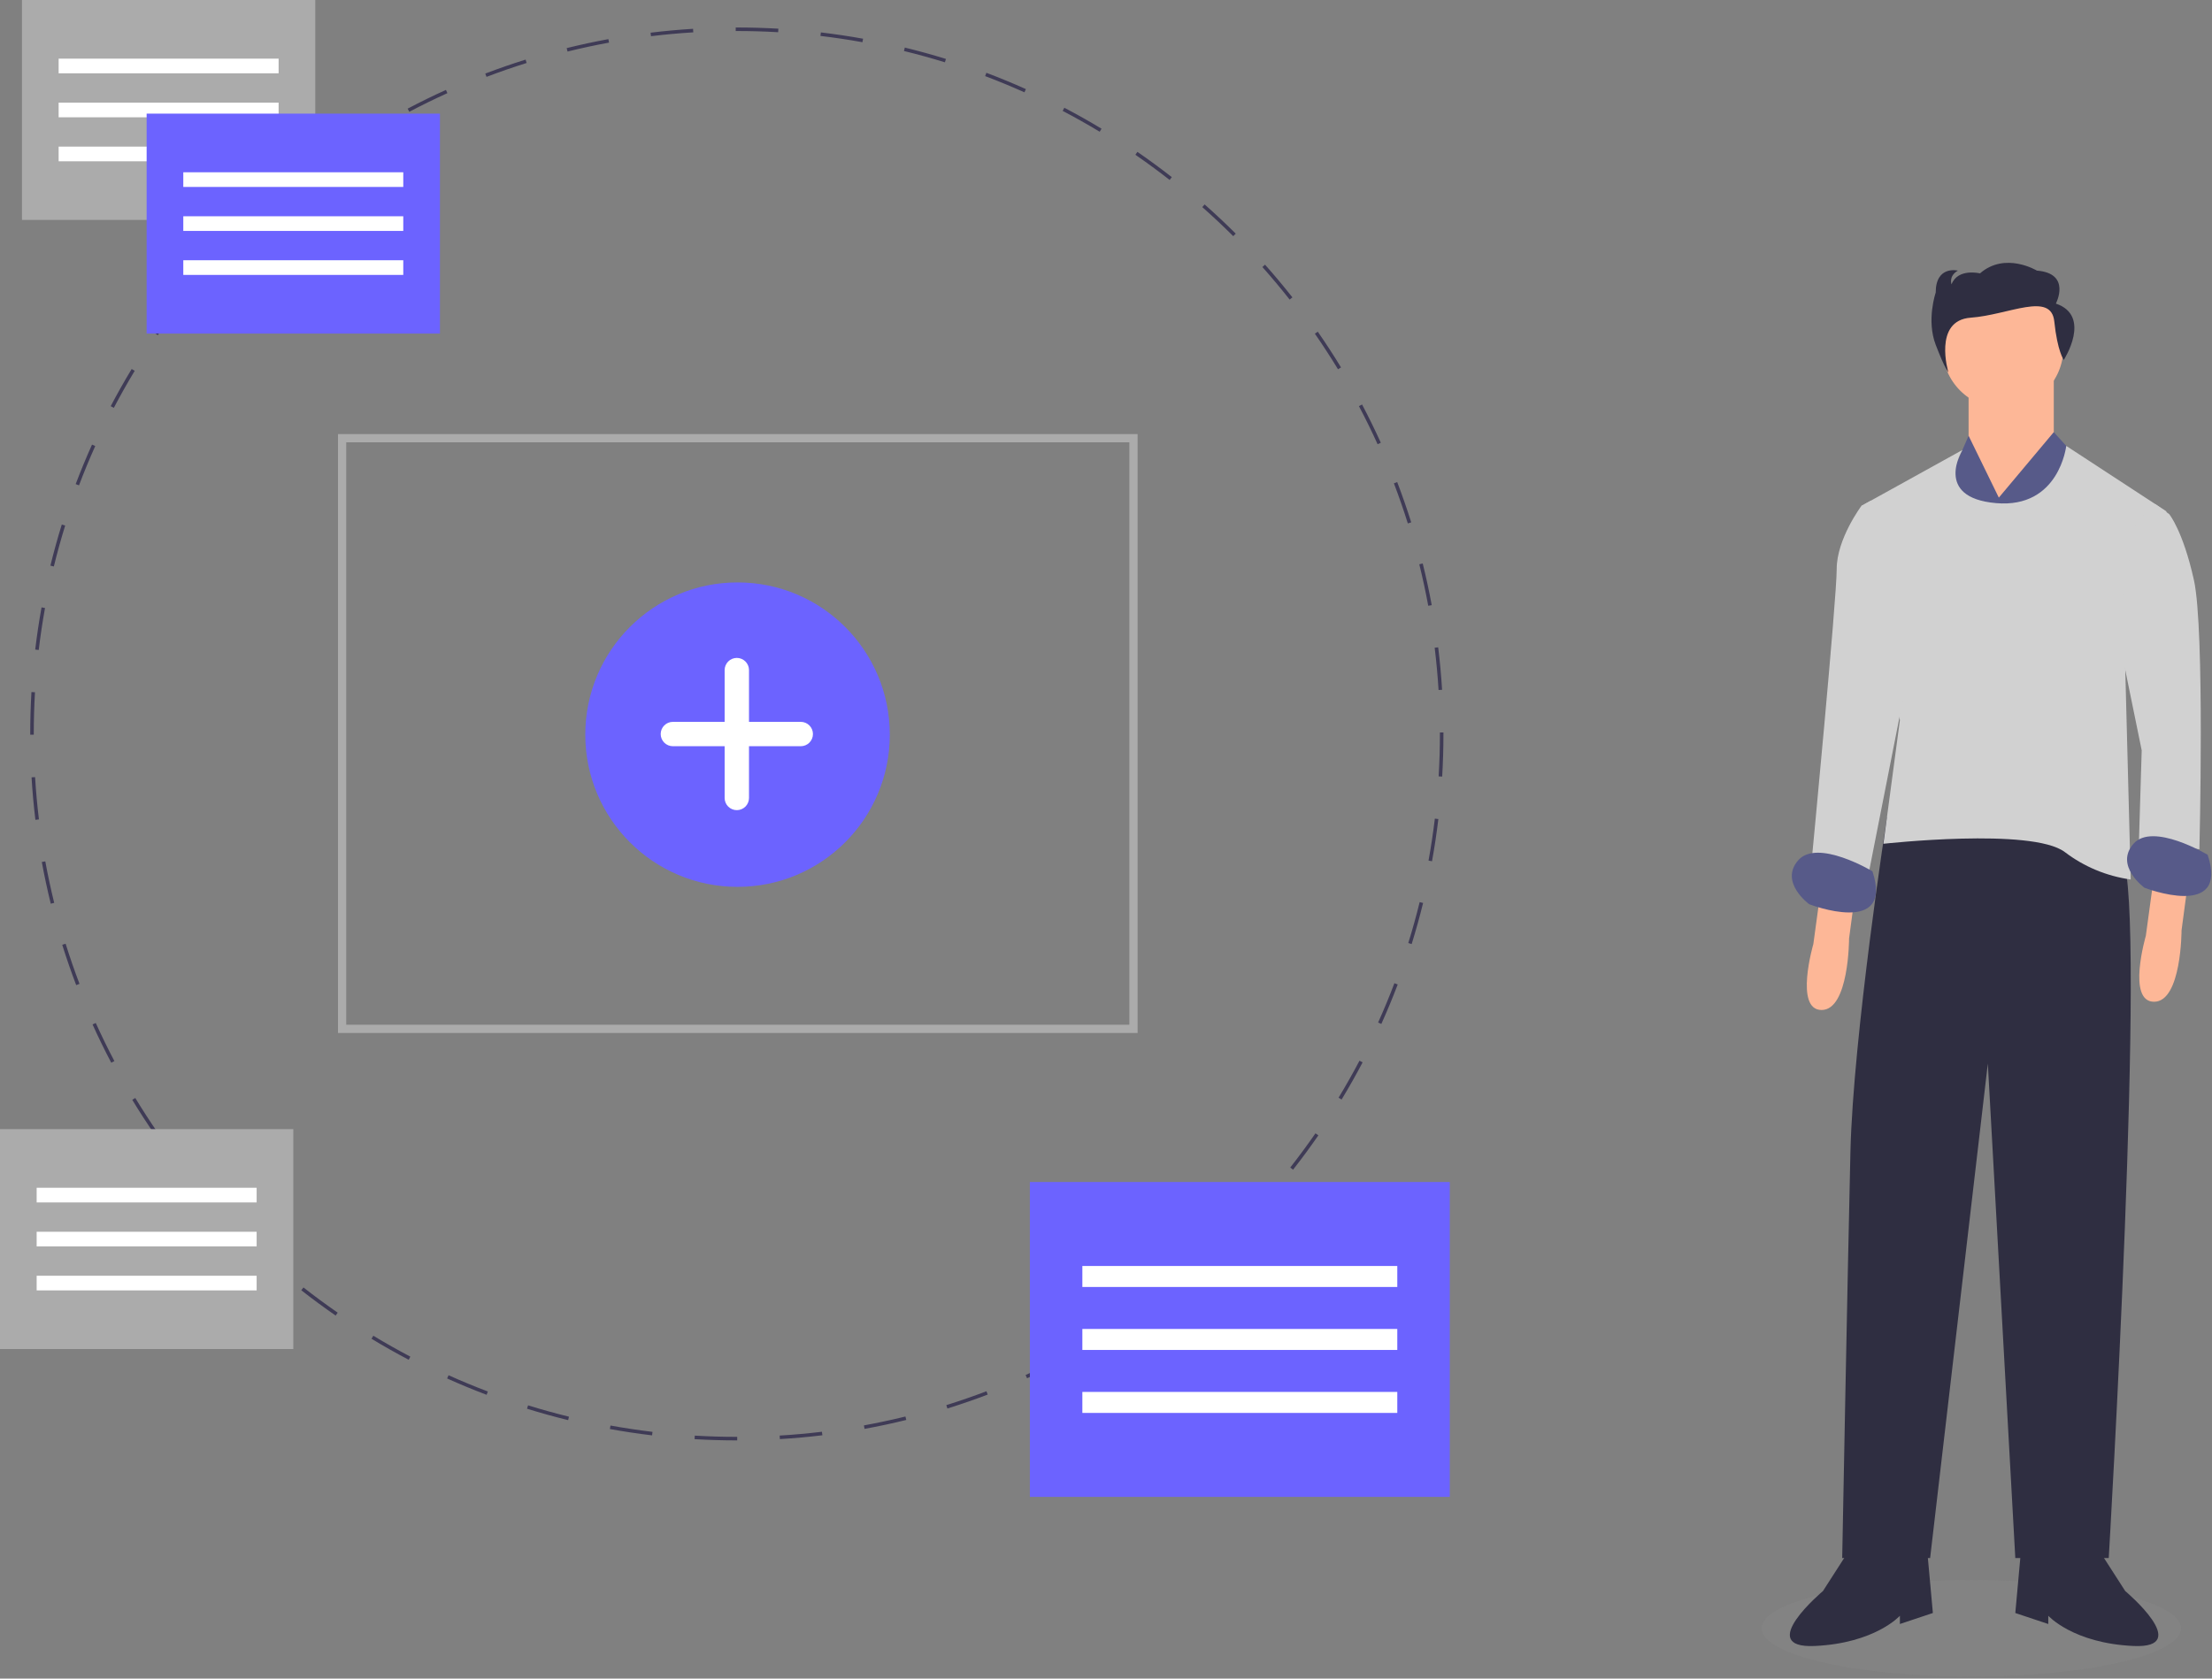 <svg width="805" height="611" viewBox="0 0 805 611" fill="none" xmlns="http://www.w3.org/2000/svg">
<rect x="0" y="0" width="805" height="611" fill="#808080" stroke="none"/>
<g id="addproject" clip-path="url(#clip0)">
<g id="Group 42">
<path id="Ellipse 218" d="M717.42 610.283C759.573 610.283 793.745 602.411 793.745 592.7C793.745 582.989 759.573 575.117 717.42 575.117C675.267 575.117 641.095 582.989 641.095 592.7C641.095 602.411 675.267 610.283 717.42 610.283Z" fill="#ABABAB" fill-opacity="0.07"/>
<path id="Path 1092" d="M716.42 143.137V166.137L728.42 196.137L747.42 162.137V136.137L716.42 143.137Z" fill="#FDB797"/>
<path id="Path 1093" d="M662.919 321.637L659.919 343.637C659.919 343.637 652.919 367.637 662.919 367.637C672.919 367.637 672.919 341.637 672.919 341.637L674.919 326.637L662.919 321.637Z" fill="#FDB797"/>
<path id="Path 1094" d="M783.919 318.637L780.919 340.637C780.919 340.637 773.919 364.637 783.919 364.637C793.919 364.637 793.919 338.637 793.919 338.637L795.919 323.637L783.919 318.637Z" fill="#FDB797"/>
<path id="Path 1095" d="M691.419 296.137L686.713 297.437C686.713 297.437 674.419 377.137 673.419 419.137C672.419 461.137 670.419 567.137 670.419 567.137H702.419L723.419 387.137L733.419 567.137H767.419C767.419 567.137 781.419 331.137 772.419 312.137C763.419 293.137 691.419 296.137 691.419 296.137Z" fill="#2F2E41"/>
<path id="Path 1096" d="M672.419 565.137L663.419 579.137C663.419 579.137 638.419 600.137 660.419 599.137C682.419 598.137 691.419 588.137 691.419 588.137V591.137L703.419 587.137L701.419 565.137H672.419Z" fill="#2F2E41"/>
<path id="Path 1097" d="M764.419 565.137L773.419 579.137C773.419 579.137 798.419 600.137 776.419 599.137C754.419 598.137 745.419 588.137 745.419 588.137V591.137L733.419 587.137L735.419 565.137H764.419Z" fill="#2F2E41"/>
<path id="Ellipse 219" d="M728.92 148.636C741.07 148.636 750.92 138.786 750.92 126.636C750.92 114.486 741.07 104.636 728.92 104.636C716.77 104.636 706.92 114.486 706.92 126.636C706.92 138.786 716.77 148.636 728.92 148.636Z" fill="#FDB797"/>
<path id="Path 1098" d="M727.42 181.137L716.42 158.613L711.42 170.137L709.42 269.137L755.42 166.137L747.42 157.29L727.42 181.137Z" fill="#575A89"/>
<path id="Path 1099" d="M788.419 186.137L751.955 162.307C751.955 162.307 749.419 185.137 726.419 183.137C703.419 181.137 714.169 163.795 714.169 163.795L677.419 184.137L691.419 262.137L685.419 307.137C685.419 307.137 739.419 301.137 751.419 310.137C758.427 315.477 766.693 318.921 775.419 320.137L773.419 243.137L788.419 186.137Z" fill="#D1D1D1"/>
<path id="Path 1100" d="M777.419 190.137L784.337 183.469L789.419 187.137C789.419 187.137 794.419 193.137 798.419 211.137C802.419 229.137 800.419 309.137 800.419 309.137L778.419 306.137L779.419 273.137L770.419 229.137L777.419 190.137Z" fill="#D1D1D1"/>
<path id="Path 1101" d="M684.419 183.137L680.641 182.353L677.419 184.137C677.419 184.137 668.419 196.137 668.419 207.137C668.419 218.137 659.419 312.137 659.419 312.137L679.419 321.137L693.419 250.137L684.419 183.137Z" fill="#D1D1D1"/>
<path id="Path 1102" d="M803.419 311.137C803.419 311.137 783.419 299.137 776.419 307.137C769.419 315.137 780.419 323.137 780.419 323.137C780.419 323.137 811.419 335.137 803.419 311.137Z" fill="#575A89"/>
<path id="Path 1103" d="M681.419 317.137C681.419 317.137 661.419 305.137 654.419 313.137C647.419 321.137 658.419 329.137 658.419 329.137C658.419 329.137 689.419 341.137 681.419 317.137Z" fill="#575A89"/>
<path id="Path 1104" d="M748.186 110.506C748.186 110.506 753.94 99.506 741.281 98.506C741.281 98.506 729.773 91.506 720.566 99.506C720.566 99.506 712.51 97.506 710.208 103.506C710.208 103.506 709.057 100.506 712.508 98.506C712.508 98.506 704.452 96.506 704.452 106.506C704.452 106.506 700.999 116.506 704.452 125.506C707.905 134.506 709.052 135.506 709.052 135.506C709.052 135.506 703.378 116.637 717.189 115.637C731 114.637 746.455 106.006 747.606 117.006C748.757 128.006 751.059 131.006 751.059 131.006C751.059 131.006 761.421 115.006 748.186 110.506Z" fill="#2F2E41"/>
<g id="circle">
<path id="Path 1105" d="M268.29 524.304H268.153C263.04 524.304 257.864 524.152 252.771 523.851L252.847 522.565C257.916 522.865 263.066 523.016 268.154 523.016H268.291L268.29 524.304ZM283.814 523.834L283.737 522.548C288.86 522.241 294.037 521.774 299.124 521.16L299.279 522.439C294.166 523.057 288.963 523.526 283.819 523.835L283.814 523.834ZM237.304 522.472C232.184 521.86 227.017 521.084 221.948 520.165L222.178 518.896C227.221 519.81 232.362 520.583 237.457 521.196L237.304 522.472ZM314.632 520.114L314.4 518.845C319.446 517.925 324.529 516.836 329.507 515.611L329.815 516.862C324.815 518.093 319.703 519.187 314.631 520.113L314.632 520.114ZM206.76 516.926C201.753 515.7 196.718 514.303 191.796 512.775L192.179 511.544C197.079 513.065 202.086 514.454 207.068 515.675L206.76 516.926ZM344.775 512.692L344.391 511.461C349.281 509.937 354.191 508.24 358.991 506.416L359.449 507.622C354.627 509.456 349.689 511.163 344.775 512.695V512.692ZM177.084 507.711C172.262 505.885 167.427 503.883 162.713 501.762L163.242 500.586C167.932 502.697 172.742 504.686 177.542 506.505L177.084 507.711ZM373.772 501.679L373.242 500.503C377.91 498.403 382.576 496.121 387.11 493.736L387.71 494.876C383.153 497.277 378.464 499.566 373.772 501.682V501.679ZM148.734 494.95C144.162 492.55 139.608 489.978 135.197 487.307L135.864 486.207C140.253 488.864 144.784 491.423 149.333 493.813L148.734 494.95ZM401.219 487.245L400.552 486.145C404.936 483.489 409.297 480.664 413.511 477.75L414.244 478.81C410.005 481.736 405.619 484.575 401.219 487.245ZM122.155 478.865C117.909 475.931 113.699 472.83 109.642 469.651L110.442 468.636C114.478 471.801 118.667 474.885 122.892 477.805L122.155 478.865ZM426.739 469.599L425.939 468.584C429.985 465.409 433.976 462.084 437.802 458.684L438.658 459.648C434.812 463.058 430.801 466.404 426.735 469.595L426.739 469.599ZM97.709 459.699C93.848 456.279 90.042 452.699 86.397 449.055L87.308 448.144C90.935 451.768 94.722 455.332 98.563 458.735L97.709 459.699ZM449.967 448.999L449.056 448.088C452.688 444.456 456.256 440.671 459.656 436.837L460.62 437.693C457.204 441.546 453.62 445.35 449.97 448.999H449.967ZM75.747 437.751C72.323 433.892 68.975 429.882 65.796 425.833L66.809 425.033C69.973 429.061 73.309 433.051 76.709 436.891L75.747 437.751ZM470.568 425.776L469.553 424.976C472.728 420.929 475.814 416.741 478.727 412.531L479.787 413.264C476.861 417.5 473.759 421.709 470.568 425.776ZM56.576 413.352C53.641 409.112 50.799 404.732 48.132 400.334L49.232 399.664C51.887 404.042 54.714 408.4 57.632 412.619L56.576 413.352ZM488.24 400.226L487.14 399.559C489.802 395.166 492.363 390.636 494.752 386.094L495.892 386.694C493.489 391.256 490.919 395.809 488.24 400.226ZM40.489 386.832C38.089 382.275 35.798 377.586 33.68 372.897L34.854 372.366C36.962 377.032 39.241 381.697 41.629 386.23L40.489 386.832ZM502.708 372.717L501.532 372.188C503.648 367.488 505.642 362.682 507.458 357.888L508.664 358.346C506.837 363.16 504.833 367.995 502.707 372.714L502.708 372.717ZM27.729 358.581C25.895 353.761 24.186 348.824 22.65 343.906L23.88 343.521C25.409 348.414 27.109 353.327 28.933 358.121L27.729 358.581ZM513.739 343.641L512.508 343.258C514.032 338.358 515.425 333.351 516.647 328.372L517.898 328.679C516.669 333.683 515.27 338.717 513.739 343.64V343.641ZM18.474 328.948C17.24 323.948 16.144 318.841 15.215 313.765L16.483 313.533C17.408 318.583 18.499 323.665 19.726 328.638L18.474 328.948ZM521.142 313.492L519.873 313.26C520.789 308.217 521.565 303.078 522.173 297.984L523.452 298.138C522.842 303.256 522.063 308.426 521.142 313.491V313.492ZM12.882 298.414C12.263 293.302 11.791 288.1 11.482 282.95L12.768 282.872C13.078 287.995 13.548 293.172 14.168 298.258L12.882 298.414ZM524.844 282.672L523.558 282.596C523.858 277.482 524.016 272.287 524.016 267.152V266.607H525.305V267.152C525.305 272.312 525.15 277.533 524.844 282.672ZM12.289 267.426H11V267.153C11 262.082 11.149 256.953 11.444 251.907L12.73 251.983C12.437 257.004 12.288 262.108 12.288 267.154L12.289 267.426ZM523.524 251.163C523.208 246.034 522.732 240.857 522.112 235.778L523.391 235.622C524.015 240.727 524.491 245.929 524.811 251.084L523.524 251.163ZM14.095 236.593L12.815 236.441C13.425 231.321 14.198 226.154 15.115 221.084L16.384 221.313C15.471 226.358 14.701 231.499 14.095 236.593ZM519.773 220.506C518.84 215.449 517.744 210.367 516.513 205.406L517.764 205.096C519.001 210.086 520.103 215.196 521.041 220.275L519.773 220.506ZM19.595 206.197L18.343 205.891C19.566 200.891 20.96 195.851 22.487 190.925L23.718 191.306C22.199 196.206 20.812 201.217 19.596 206.197H19.595ZM512.343 190.526C510.81 185.632 509.104 180.721 507.275 175.926L508.475 175.467C510.314 180.282 512.029 185.218 513.575 190.137L512.343 190.526ZM28.75 176.667L27.544 176.211C29.369 171.387 31.368 166.551 33.486 161.836L34.662 162.365C32.554 167.056 30.565 171.868 28.75 176.667ZM501.34 161.691C499.228 157.027 496.94 152.365 494.549 147.834L495.689 147.234C498.095 151.787 500.389 156.473 502.513 161.161L501.34 161.691ZM41.429 148.454L40.287 147.854C42.679 143.293 45.248 138.737 47.923 134.313L49.023 134.98C46.366 139.383 43.81 143.916 41.429 148.454ZM486.929 134.409C484.269 130.037 481.437 125.681 478.512 121.464L479.572 120.729C482.512 124.968 485.357 129.345 488.03 133.74L486.929 134.409ZM57.419 121.994L56.358 121.261C59.284 117.022 62.382 112.811 65.565 108.744L66.58 109.538C63.419 113.586 60.333 117.776 57.419 121.994ZM469.329 109.044C466.153 105.012 462.817 101.026 459.414 97.196L460.378 96.34C463.798 100.187 467.15 104.193 470.341 108.247L469.329 109.044ZM76.475 97.662L75.51 96.807C78.926 92.947 82.51 89.139 86.147 85.491L87.06 86.401C83.435 90.032 79.874 93.82 76.475 97.662ZM448.809 85.962C445.167 82.334 441.377 78.774 437.542 75.383L438.395 74.418C442.249 77.826 446.06 81.403 449.718 85.05L448.809 85.962ZM98.298 75.796L97.442 74.832C101.289 71.414 105.297 68.064 109.354 64.874L110.154 65.887C106.119 69.061 102.127 72.395 98.298 75.796ZM425.659 65.496C421.62 62.336 417.428 59.256 413.198 56.341L413.931 55.28C418.181 58.209 422.394 61.305 426.452 64.48L425.659 65.496ZM122.574 56.708L121.84 55.648C126.076 52.713 130.454 49.869 134.856 47.197L135.525 48.297C131.146 50.956 126.789 53.786 122.574 56.707V56.708ZM400.207 47.953C395.807 45.297 391.273 42.744 386.731 40.363L387.331 39.221C391.897 41.614 396.454 44.18 400.876 46.849L400.207 47.953ZM148.954 40.689L148.354 39.549C152.909 37.149 157.596 34.849 162.285 32.732L162.816 33.906C158.15 36.016 153.487 38.298 148.956 40.689H148.954ZM372.819 33.605C368.128 31.505 363.319 29.514 358.514 27.705L358.97 26.499C363.796 28.321 368.632 30.317 373.347 32.433L372.819 33.605ZM177.059 27.981L176.6 26.781C181.422 24.944 186.359 23.233 191.274 21.695L191.659 22.925C186.765 24.45 181.853 26.153 177.056 27.981H177.059ZM343.87 22.681C338.97 21.165 333.958 19.781 328.977 18.566L329.283 17.314C334.283 18.534 339.324 19.926 344.251 21.45L343.87 22.681ZM206.537 18.761L206.227 17.51C211.233 16.272 216.341 15.173 221.408 14.243L221.641 15.511C216.6 16.436 211.518 17.53 206.541 18.762L206.537 18.761ZM313.863 15.361C308.825 14.452 303.684 13.684 298.582 13.08L298.733 11.8C303.861 12.407 309.028 13.178 314.092 14.092L313.863 15.361ZM236.914 13.178L236.758 11.898C241.867 11.276 247.069 10.798 252.221 10.486L252.299 11.772C247.173 12.085 241.999 12.557 236.914 13.172V13.178ZM283.189 11.726C278.211 11.438 273.153 11.292 268.153 11.292H267.743V10.003H268.153C273.177 10.003 278.262 10.15 283.263 10.44L283.189 11.726Z" fill="#3F3B56"/>
</g>
<g id="box3">
<path id="Rectangle 316" d="M527.609 430.255H374.796V544.865H527.609V430.255Z" fill="#6C63FF"/>
<path id="Rectangle 317" d="M508.507 460.818H393.897V468.459H508.507V460.818Z" fill="white"/>
<path id="Rectangle 318" d="M508.507 483.74H393.897V491.381H508.507V483.74Z" fill="white"/>
<path id="Rectangle 319" d="M508.507 506.662H393.897V514.303H508.507V506.662Z" fill="white"/>
</g>
<g id="box2">
<path id="Rectangle 320" d="M114.739 0H8V80.054H114.739V0Z" fill="#ABABAB"/>
<path id="Rectangle 321" d="M101.396 21.348H21.342V26.685H101.396V21.348Z" fill="white"/>
<path id="Rectangle 322" d="M101.396 37.358H21.342V42.695H101.396V37.358Z" fill="white"/>
<path id="Rectangle 323" d="M101.396 53.369H21.342V58.706H101.396V53.369Z" fill="white"/>
<path id="Rectangle 324" d="M160.103 41.361H53.364V121.415H160.103V41.361Z" fill="#6C63FF"/>
<path id="Rectangle 325" d="M146.76 62.709H66.706V68.046H146.76V62.709Z" fill="white"/>
<path id="Rectangle 326" d="M146.76 78.72H66.706V84.057H146.76V78.72Z" fill="white"/>
<path id="Rectangle 327" d="M146.76 94.73H66.706V100.067H146.76V94.73Z" fill="white"/>
</g>
<path id="Subtraction 1" d="M414 376H123V158H414V376ZM126 161V373H411V161H126Z" fill="#ABABAB"/>
<g id="Group 41">
<path id="Ellipse 220" d="M268.409 322.818C299.011 322.818 323.818 298.011 323.818 267.409C323.818 236.807 299.011 212 268.409 212C237.807 212 213 236.807 213 267.409C213 298.011 237.807 322.818 268.409 322.818Z" fill="#6C63FF"/>
<path id="Path 1106" d="M291.418 262.756H272.579V243.917C272.579 242.741 272.112 241.614 271.281 240.782C270.449 239.951 269.322 239.484 268.146 239.484C266.97 239.484 265.843 239.951 265.011 240.782C264.18 241.614 263.713 242.741 263.713 243.917V262.756H244.874C243.698 262.756 242.571 263.223 241.739 264.054C240.908 264.886 240.441 266.013 240.441 267.189C240.441 268.365 240.908 269.492 241.739 270.324C242.571 271.155 243.698 271.622 244.874 271.622H263.713V290.461C263.713 291.637 264.18 292.764 265.011 293.596C265.843 294.427 266.97 294.894 268.146 294.894C269.322 294.894 270.449 294.427 271.281 293.596C272.112 292.764 272.579 291.637 272.579 290.461V271.622H291.418C292.594 271.622 293.721 271.155 294.553 270.324C295.384 269.492 295.851 268.365 295.851 267.189C295.851 266.013 295.384 264.886 294.553 264.054C293.721 263.223 292.594 262.756 291.418 262.756Z" fill="white"/>
</g>
<g id="box1">
<path id="Rectangle 341" d="M106.739 411H0V491.054H106.739V411Z" fill="#ABABAB"/>
<path id="Rectangle 342" d="M93.396 432.348H13.342V437.685H93.396V432.348Z" fill="white"/>
<path id="Rectangle 343" d="M93.396 448.358H13.342V453.695H93.396V448.358Z" fill="white"/>
<path id="Rectangle 344" d="M93.396 464.369H13.342V469.706H93.396V464.369Z" fill="white"/>
</g>
</g>
</g>
<defs>
<clipPath id="clip0">
<rect width="804.739" height="610.284" fill="white"/>
</clipPath>
</defs>
</svg>
